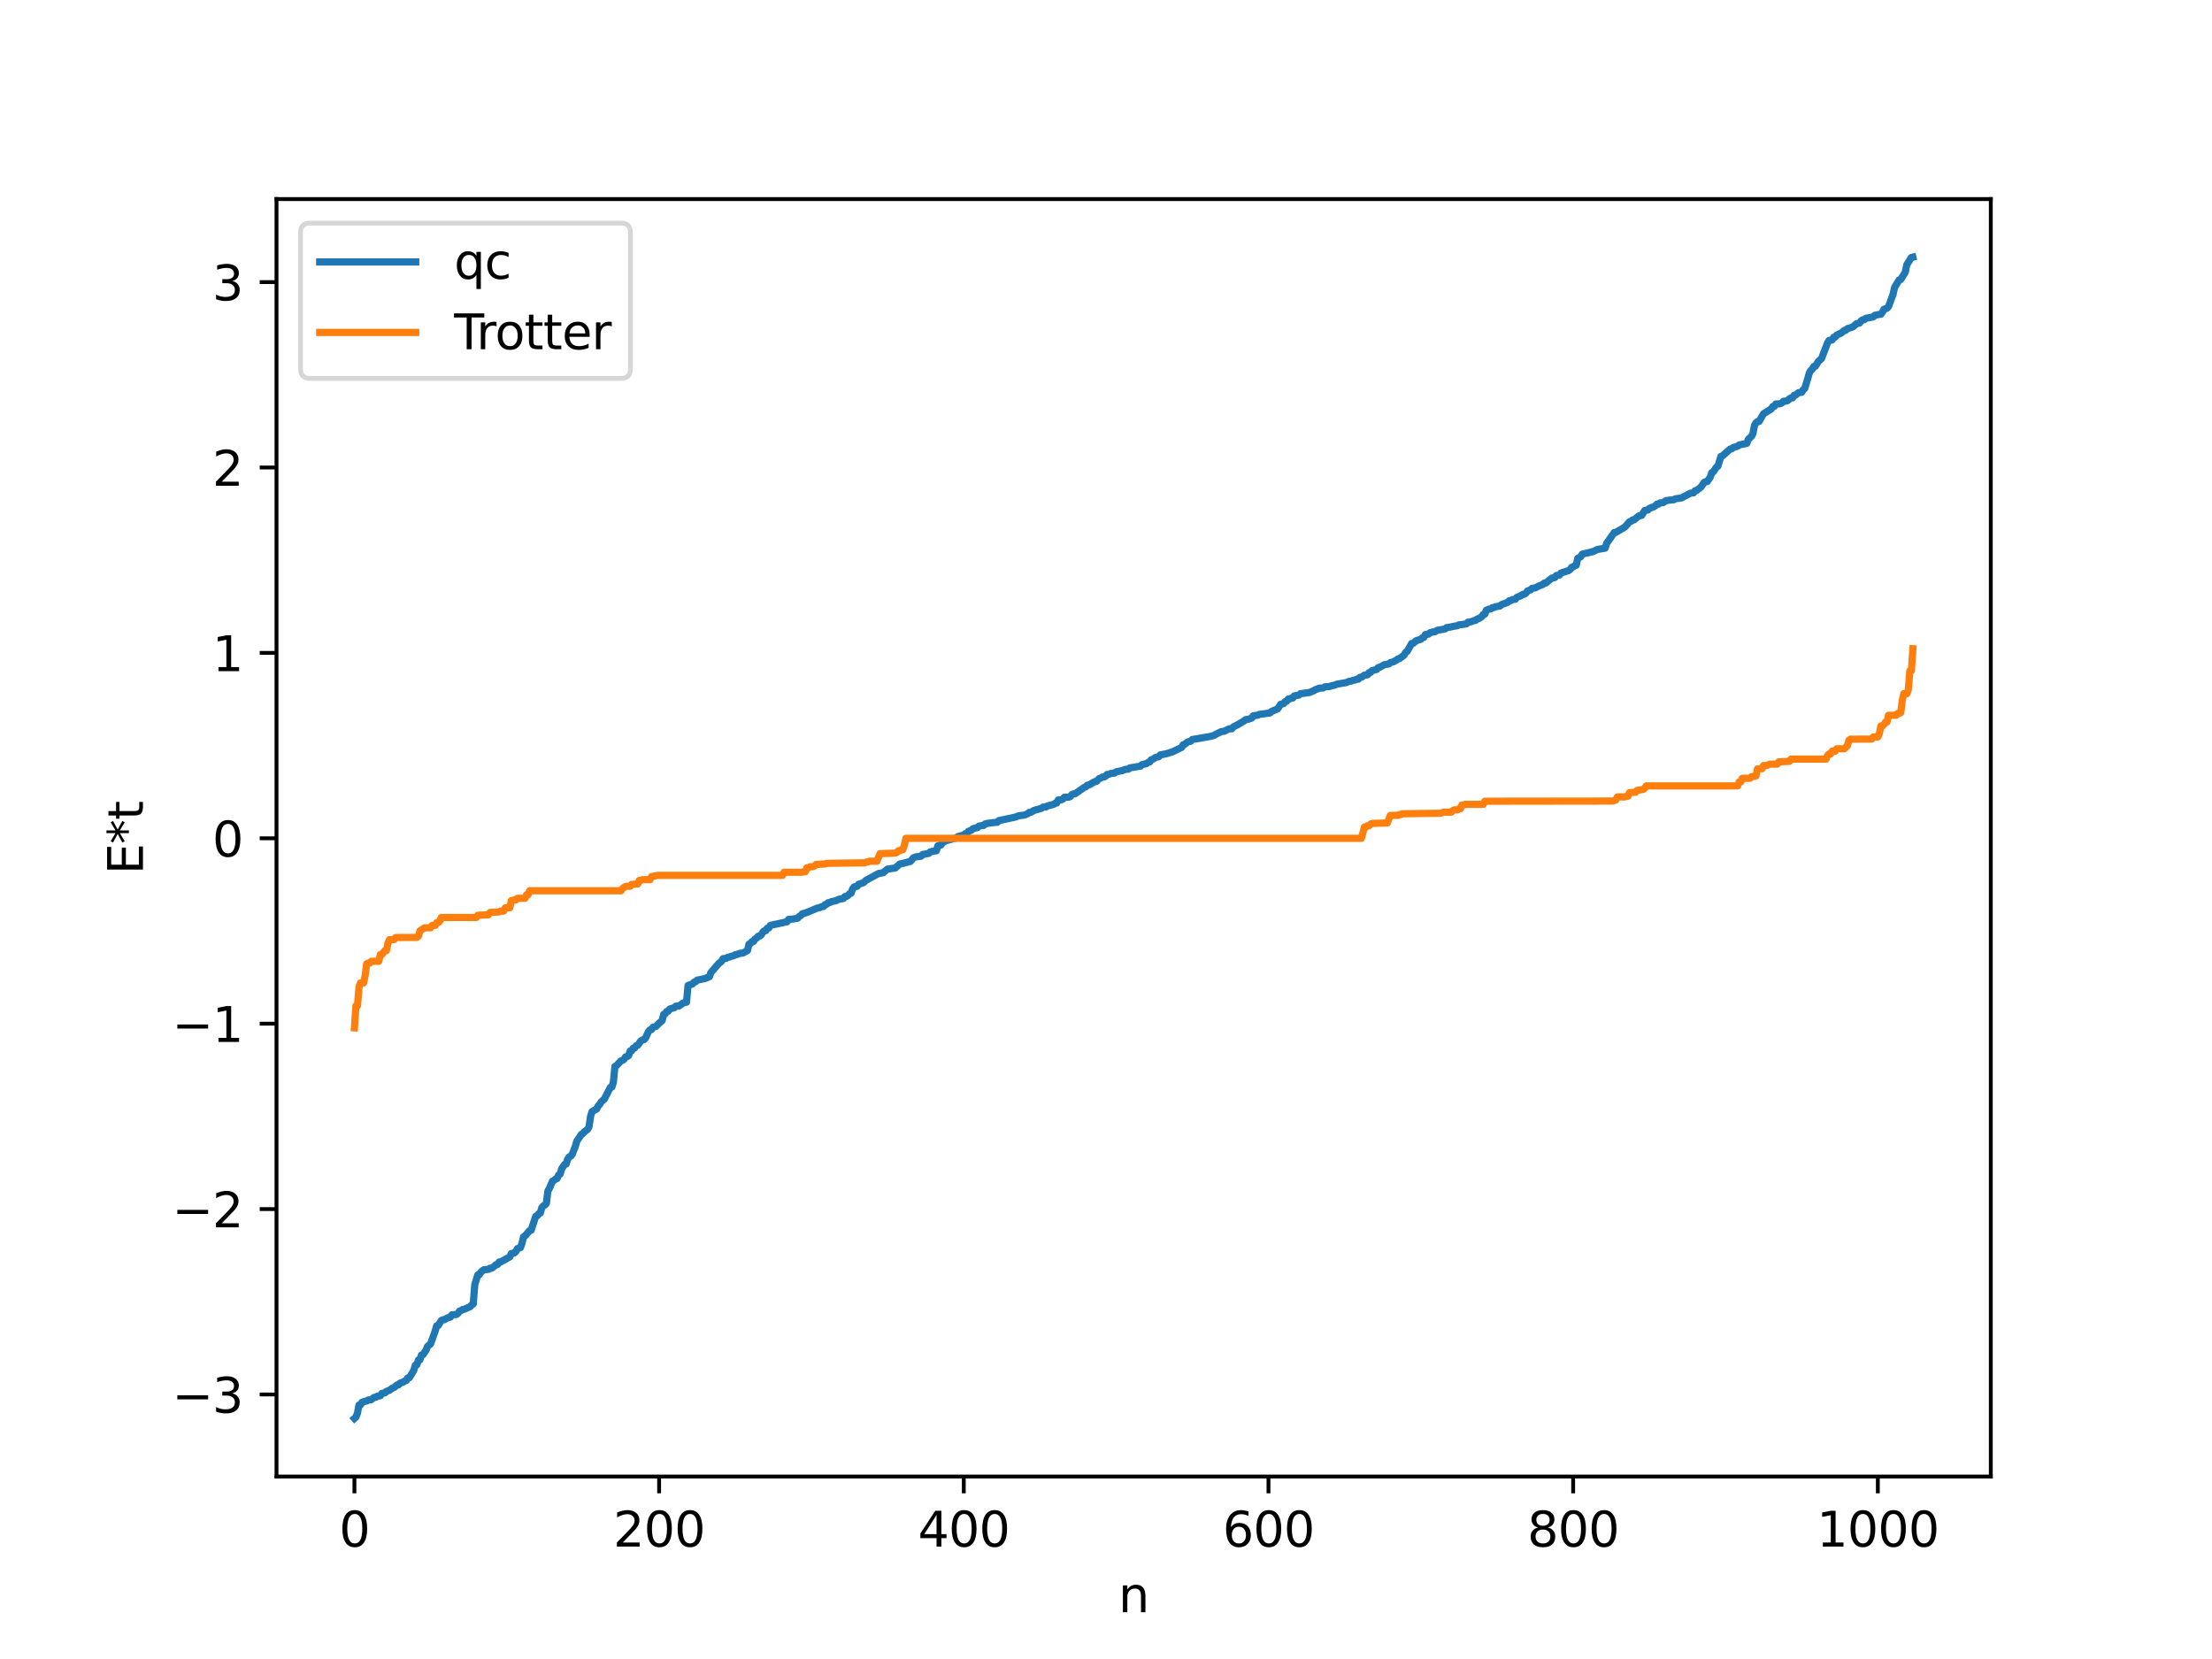 <?xml version="1.0" encoding="utf-8" standalone="no"?>
<!DOCTYPE svg PUBLIC "-//W3C//DTD SVG 1.1//EN"
  "http://www.w3.org/Graphics/SVG/1.1/DTD/svg11.dtd">
<svg xmlns:xlink="http://www.w3.org/1999/xlink" width="460.8pt" height="345.6pt" viewBox="0 0 460.8 345.6" xmlns="http://www.w3.org/2000/svg" version="1.1">
 <defs>
  <style type="text/css">*{stroke-linejoin: round; stroke-linecap: butt}</style>
 </defs>
 <g id="figure_1">
  <g id="patch_1">
   <path d="M 0 345.6 
L 460.8 345.6 
L 460.8 0 
L 0 0 
z
" style="fill: #ffffff"/>
  </g>
  <g id="axes_1">
   <g id="patch_2">
    <path d="M 57.6 307.584 
L 414.72 307.584 
L 414.72 41.472 
L 57.6 41.472 
z
" style="fill: #ffffff"/>
   </g>
   <g id="matplotlib.axis_1">
    <g id="xtick_1">
     <g id="line2d_1">
      <defs>
       <path id="mb52217c8a8" d="M 0 0 
L 0 3.5 
" style="stroke: #000000; stroke-width: 0.8"/>
      </defs>
      <g>
       <use xlink:href="#mb52217c8a8" x="73.833" y="307.584" style="stroke: #000000; stroke-width: 0.8"/>
      </g>
     </g>
     <g id="text_1">
      <!-- 0 -->
      <g transform="translate(70.651 322.182) scale(0.1 -0.1)">
       <defs>
        <path id="DejaVuSans-30" d="M 2034 4250 
Q 1547 4250 1301 3770 
Q 1056 3291 1056 2328 
Q 1056 1369 1301 889 
Q 1547 409 2034 409 
Q 2525 409 2770 889 
Q 3016 1369 3016 2328 
Q 3016 3291 2770 3770 
Q 2525 4250 2034 4250 
z
M 2034 4750 
Q 2819 4750 3233 4129 
Q 3647 3509 3647 2328 
Q 3647 1150 3233 529 
Q 2819 -91 2034 -91 
Q 1250 -91 836 529 
Q 422 1150 422 2328 
Q 422 3509 836 4129 
Q 1250 4750 2034 4750 
z
" transform="scale(0.016)"/>
       </defs>
       <use xlink:href="#DejaVuSans-30"/>
      </g>
     </g>
    </g>
    <g id="xtick_2">
     <g id="line2d_2">
      <g>
       <use xlink:href="#mb52217c8a8" x="137.304" y="307.584" style="stroke: #000000; stroke-width: 0.8"/>
      </g>
     </g>
     <g id="text_2">
      <!-- 200 -->
      <g transform="translate(127.76 322.182) scale(0.1 -0.1)">
       <defs>
        <path id="DejaVuSans-32" d="M 1228 531 
L 3431 531 
L 3431 0 
L 469 0 
L 469 531 
Q 828 903 1448 1529 
Q 2069 2156 2228 2338 
Q 2531 2678 2651 2914 
Q 2772 3150 2772 3378 
Q 2772 3750 2511 3984 
Q 2250 4219 1831 4219 
Q 1534 4219 1204 4116 
Q 875 4013 500 3803 
L 500 4441 
Q 881 4594 1212 4672 
Q 1544 4750 1819 4750 
Q 2544 4750 2975 4387 
Q 3406 4025 3406 3419 
Q 3406 3131 3298 2873 
Q 3191 2616 2906 2266 
Q 2828 2175 2409 1742 
Q 1991 1309 1228 531 
z
" transform="scale(0.016)"/>
       </defs>
       <use xlink:href="#DejaVuSans-32"/>
       <use xlink:href="#DejaVuSans-30" x="63.623"/>
       <use xlink:href="#DejaVuSans-30" x="127.246"/>
      </g>
     </g>
    </g>
    <g id="xtick_3">
     <g id="line2d_3">
      <g>
       <use xlink:href="#mb52217c8a8" x="200.775" y="307.584" style="stroke: #000000; stroke-width: 0.8"/>
      </g>
     </g>
     <g id="text_3">
      <!-- 400 -->
      <g transform="translate(191.231 322.182) scale(0.1 -0.1)">
       <defs>
        <path id="DejaVuSans-34" d="M 2419 4116 
L 825 1625 
L 2419 1625 
L 2419 4116 
z
M 2253 4666 
L 3047 4666 
L 3047 1625 
L 3713 1625 
L 3713 1100 
L 3047 1100 
L 3047 0 
L 2419 0 
L 2419 1100 
L 313 1100 
L 313 1709 
L 2253 4666 
z
" transform="scale(0.016)"/>
       </defs>
       <use xlink:href="#DejaVuSans-34"/>
       <use xlink:href="#DejaVuSans-30" x="63.623"/>
       <use xlink:href="#DejaVuSans-30" x="127.246"/>
      </g>
     </g>
    </g>
    <g id="xtick_4">
     <g id="line2d_4">
      <g>
       <use xlink:href="#mb52217c8a8" x="264.246" y="307.584" style="stroke: #000000; stroke-width: 0.8"/>
      </g>
     </g>
     <g id="text_4">
      <!-- 600 -->
      <g transform="translate(254.702 322.182) scale(0.1 -0.1)">
       <defs>
        <path id="DejaVuSans-36" d="M 2113 2584 
Q 1688 2584 1439 2293 
Q 1191 2003 1191 1497 
Q 1191 994 1439 701 
Q 1688 409 2113 409 
Q 2538 409 2786 701 
Q 3034 994 3034 1497 
Q 3034 2003 2786 2293 
Q 2538 2584 2113 2584 
z
M 3366 4563 
L 3366 3988 
Q 3128 4100 2886 4159 
Q 2644 4219 2406 4219 
Q 1781 4219 1451 3797 
Q 1122 3375 1075 2522 
Q 1259 2794 1537 2939 
Q 1816 3084 2150 3084 
Q 2853 3084 3261 2657 
Q 3669 2231 3669 1497 
Q 3669 778 3244 343 
Q 2819 -91 2113 -91 
Q 1303 -91 875 529 
Q 447 1150 447 2328 
Q 447 3434 972 4092 
Q 1497 4750 2381 4750 
Q 2619 4750 2861 4703 
Q 3103 4656 3366 4563 
z
" transform="scale(0.016)"/>
       </defs>
       <use xlink:href="#DejaVuSans-36"/>
       <use xlink:href="#DejaVuSans-30" x="63.623"/>
       <use xlink:href="#DejaVuSans-30" x="127.246"/>
      </g>
     </g>
    </g>
    <g id="xtick_5">
     <g id="line2d_5">
      <g>
       <use xlink:href="#mb52217c8a8" x="327.717" y="307.584" style="stroke: #000000; stroke-width: 0.8"/>
      </g>
     </g>
     <g id="text_5">
      <!-- 800 -->
      <g transform="translate(318.173 322.182) scale(0.1 -0.1)">
       <defs>
        <path id="DejaVuSans-38" d="M 2034 2216 
Q 1584 2216 1326 1975 
Q 1069 1734 1069 1313 
Q 1069 891 1326 650 
Q 1584 409 2034 409 
Q 2484 409 2743 651 
Q 3003 894 3003 1313 
Q 3003 1734 2745 1975 
Q 2488 2216 2034 2216 
z
M 1403 2484 
Q 997 2584 770 2862 
Q 544 3141 544 3541 
Q 544 4100 942 4425 
Q 1341 4750 2034 4750 
Q 2731 4750 3128 4425 
Q 3525 4100 3525 3541 
Q 3525 3141 3298 2862 
Q 3072 2584 2669 2484 
Q 3125 2378 3379 2068 
Q 3634 1759 3634 1313 
Q 3634 634 3220 271 
Q 2806 -91 2034 -91 
Q 1263 -91 848 271 
Q 434 634 434 1313 
Q 434 1759 690 2068 
Q 947 2378 1403 2484 
z
M 1172 3481 
Q 1172 3119 1398 2916 
Q 1625 2713 2034 2713 
Q 2441 2713 2670 2916 
Q 2900 3119 2900 3481 
Q 2900 3844 2670 4047 
Q 2441 4250 2034 4250 
Q 1625 4250 1398 4047 
Q 1172 3844 1172 3481 
z
" transform="scale(0.016)"/>
       </defs>
       <use xlink:href="#DejaVuSans-38"/>
       <use xlink:href="#DejaVuSans-30" x="63.623"/>
       <use xlink:href="#DejaVuSans-30" x="127.246"/>
      </g>
     </g>
    </g>
    <g id="xtick_6">
     <g id="line2d_6">
      <g>
       <use xlink:href="#mb52217c8a8" x="391.188" y="307.584" style="stroke: #000000; stroke-width: 0.8"/>
      </g>
     </g>
     <g id="text_6">
      <!-- 1000 -->
      <g transform="translate(378.463 322.182) scale(0.1 -0.1)">
       <defs>
        <path id="DejaVuSans-31" d="M 794 531 
L 1825 531 
L 1825 4091 
L 703 3866 
L 703 4441 
L 1819 4666 
L 2450 4666 
L 2450 531 
L 3481 531 
L 3481 0 
L 794 0 
L 794 531 
z
" transform="scale(0.016)"/>
       </defs>
       <use xlink:href="#DejaVuSans-31"/>
       <use xlink:href="#DejaVuSans-30" x="63.623"/>
       <use xlink:href="#DejaVuSans-30" x="127.246"/>
       <use xlink:href="#DejaVuSans-30" x="190.869"/>
      </g>
     </g>
    </g>
    <g id="text_7">
     <!-- n -->
     <g transform="translate(232.991 335.861) scale(0.1 -0.1)">
      <defs>
       <path id="DejaVuSans-6e" d="M 3513 2113 
L 3513 0 
L 2938 0 
L 2938 2094 
Q 2938 2591 2744 2837 
Q 2550 3084 2163 3084 
Q 1697 3084 1428 2787 
Q 1159 2491 1159 1978 
L 1159 0 
L 581 0 
L 581 3500 
L 1159 3500 
L 1159 2956 
Q 1366 3272 1645 3428 
Q 1925 3584 2291 3584 
Q 2894 3584 3203 3211 
Q 3513 2838 3513 2113 
z
" transform="scale(0.016)"/>
      </defs>
      <use xlink:href="#DejaVuSans-6e"/>
     </g>
    </g>
   </g>
   <g id="matplotlib.axis_2">
    <g id="ytick_1">
     <g id="line2d_7">
      <defs>
       <path id="ma9401b0753" d="M 0 0 
L -3.5 0 
" style="stroke: #000000; stroke-width: 0.8"/>
      </defs>
      <g>
       <use xlink:href="#ma9401b0753" x="57.6" y="290.497" style="stroke: #000000; stroke-width: 0.8"/>
      </g>
     </g>
     <g id="text_8">
      <!-- −3 -->
      <g transform="translate(35.858 294.297) scale(0.1 -0.1)">
       <defs>
        <path id="DejaVuSans-2212" d="M 678 2272 
L 4684 2272 
L 4684 1741 
L 678 1741 
L 678 2272 
z
" transform="scale(0.016)"/>
        <path id="DejaVuSans-33" d="M 2597 2516 
Q 3050 2419 3304 2112 
Q 3559 1806 3559 1356 
Q 3559 666 3084 287 
Q 2609 -91 1734 -91 
Q 1441 -91 1130 -33 
Q 819 25 488 141 
L 488 750 
Q 750 597 1062 519 
Q 1375 441 1716 441 
Q 2309 441 2620 675 
Q 2931 909 2931 1356 
Q 2931 1769 2642 2001 
Q 2353 2234 1838 2234 
L 1294 2234 
L 1294 2753 
L 1863 2753 
Q 2328 2753 2575 2939 
Q 2822 3125 2822 3475 
Q 2822 3834 2567 4026 
Q 2313 4219 1838 4219 
Q 1578 4219 1281 4162 
Q 984 4106 628 3988 
L 628 4550 
Q 988 4650 1302 4700 
Q 1616 4750 1894 4750 
Q 2613 4750 3031 4423 
Q 3450 4097 3450 3541 
Q 3450 3153 3228 2886 
Q 3006 2619 2597 2516 
z
" transform="scale(0.016)"/>
       </defs>
       <use xlink:href="#DejaVuSans-2212"/>
       <use xlink:href="#DejaVuSans-33" x="83.789"/>
      </g>
     </g>
    </g>
    <g id="ytick_2">
     <g id="line2d_8">
      <g>
       <use xlink:href="#ma9401b0753" x="57.6" y="251.876" style="stroke: #000000; stroke-width: 0.8"/>
      </g>
     </g>
     <g id="text_9">
      <!-- −2 -->
      <g transform="translate(35.858 255.675) scale(0.1 -0.1)">
       <use xlink:href="#DejaVuSans-2212"/>
       <use xlink:href="#DejaVuSans-32" x="83.789"/>
      </g>
     </g>
    </g>
    <g id="ytick_3">
     <g id="line2d_9">
      <g>
       <use xlink:href="#ma9401b0753" x="57.6" y="213.254" style="stroke: #000000; stroke-width: 0.8"/>
      </g>
     </g>
     <g id="text_10">
      <!-- −1 -->
      <g transform="translate(35.858 217.053) scale(0.1 -0.1)">
       <use xlink:href="#DejaVuSans-2212"/>
       <use xlink:href="#DejaVuSans-31" x="83.789"/>
      </g>
     </g>
    </g>
    <g id="ytick_4">
     <g id="line2d_10">
      <g>
       <use xlink:href="#ma9401b0753" x="57.6" y="174.632" style="stroke: #000000; stroke-width: 0.8"/>
      </g>
     </g>
     <g id="text_11">
      <!-- 0 -->
      <g transform="translate(44.237 178.431) scale(0.1 -0.1)">
       <use xlink:href="#DejaVuSans-30"/>
      </g>
     </g>
    </g>
    <g id="ytick_5">
     <g id="line2d_11">
      <g>
       <use xlink:href="#ma9401b0753" x="57.6" y="136.01" style="stroke: #000000; stroke-width: 0.8"/>
      </g>
     </g>
     <g id="text_12">
      <!-- 1 -->
      <g transform="translate(44.237 139.809) scale(0.1 -0.1)">
       <use xlink:href="#DejaVuSans-31"/>
      </g>
     </g>
    </g>
    <g id="ytick_6">
     <g id="line2d_12">
      <g>
       <use xlink:href="#ma9401b0753" x="57.6" y="97.388" style="stroke: #000000; stroke-width: 0.8"/>
      </g>
     </g>
     <g id="text_13">
      <!-- 2 -->
      <g transform="translate(44.237 101.188) scale(0.1 -0.1)">
       <use xlink:href="#DejaVuSans-32"/>
      </g>
     </g>
    </g>
    <g id="ytick_7">
     <g id="line2d_13">
      <g>
       <use xlink:href="#ma9401b0753" x="57.6" y="58.767" style="stroke: #000000; stroke-width: 0.8"/>
      </g>
     </g>
     <g id="text_14">
      <!-- 3 -->
      <g transform="translate(44.237 62.566) scale(0.1 -0.1)">
       <use xlink:href="#DejaVuSans-33"/>
      </g>
     </g>
    </g>
    <g id="text_15">
     <!-- E*t -->
     <g transform="translate(29.778 182.148) rotate(-90) scale(0.1 -0.1)">
      <defs>
       <path id="DejaVuSans-45" d="M 628 4666 
L 3578 4666 
L 3578 4134 
L 1259 4134 
L 1259 2753 
L 3481 2753 
L 3481 2222 
L 1259 2222 
L 1259 531 
L 3634 531 
L 3634 0 
L 628 0 
L 628 4666 
z
" transform="scale(0.016)"/>
       <path id="DejaVuSans-2a" d="M 3009 3897 
L 1888 3291 
L 3009 2681 
L 2828 2375 
L 1778 3009 
L 1778 1831 
L 1422 1831 
L 1422 3009 
L 372 2375 
L 191 2681 
L 1313 3291 
L 191 3897 
L 372 4206 
L 1422 3572 
L 1422 4750 
L 1778 4750 
L 1778 3572 
L 2828 4206 
L 3009 3897 
z
" transform="scale(0.016)"/>
       <path id="DejaVuSans-74" d="M 1172 4494 
L 1172 3500 
L 2356 3500 
L 2356 3053 
L 1172 3053 
L 1172 1153 
Q 1172 725 1289 603 
Q 1406 481 1766 481 
L 2356 481 
L 2356 0 
L 1766 0 
Q 1100 0 847 248 
Q 594 497 594 1153 
L 594 3053 
L 172 3053 
L 172 3500 
L 594 3500 
L 594 4494 
L 1172 4494 
z
" transform="scale(0.016)"/>
      </defs>
      <use xlink:href="#DejaVuSans-45"/>
      <use xlink:href="#DejaVuSans-2a" x="63.184"/>
      <use xlink:href="#DejaVuSans-74" x="113.184"/>
     </g>
    </g>
   </g>
   <g id="line2d_14">
    <path d="M 73.833 295.488 
L 74.15 295.206 
L 74.467 294.382 
L 74.785 292.696 
L 75.102 292.661 
L 75.42 292.112 
L 76.054 291.904 
L 76.372 291.872 
L 76.689 291.645 
L 77.324 291.586 
L 77.958 291.089 
L 78.276 291.074 
L 78.593 290.856 
L 79.228 290.762 
L 79.545 290.282 
L 80.18 290.157 
L 80.497 289.861 
L 81.132 289.611 
L 81.767 289.161 
L 82.084 289.052 
L 82.719 288.507 
L 83.036 288.478 
L 83.353 288.123 
L 83.988 287.932 
L 84.305 287.683 
L 84.623 287.601 
L 84.94 287.051 
L 85.258 287.018 
L 85.892 286.013 
L 86.21 285.42 
L 86.527 284.382 
L 86.844 284.315 
L 87.162 283.313 
L 87.479 283.277 
L 87.796 282.281 
L 88.114 282.207 
L 88.748 281.266 
L 89.066 280.477 
L 89.7 279.934 
L 90.653 277.285 
L 90.97 276.181 
L 91.287 276.132 
L 91.922 275.095 
L 92.239 274.933 
L 92.557 274.923 
L 93.191 274.544 
L 93.826 274.373 
L 94.143 273.896 
L 95.096 273.829 
L 95.413 273.591 
L 95.73 273.119 
L 96.048 273.016 
L 96.365 272.791 
L 96.682 272.767 
L 97.317 272.47 
L 97.952 272.193 
L 98.269 271.814 
L 98.586 271.647 
L 98.904 267.613 
L 99.539 265.566 
L 99.856 265.541 
L 100.173 265.016 
L 100.808 264.503 
L 101.76 264.435 
L 102.077 264.192 
L 102.395 264.192 
L 102.712 263.991 
L 103.347 263.44 
L 103.664 263.397 
L 103.981 262.896 
L 104.299 262.886 
L 106.203 261.824 
L 106.52 261.146 
L 107.155 261 
L 107.472 260.719 
L 107.79 260.108 
L 108.424 259.896 
L 108.742 259.003 
L 109.059 257.657 
L 109.377 257.462 
L 110.329 256.357 
L 110.646 256.283 
L 111.598 253.382 
L 111.915 253.265 
L 112.233 252.839 
L 112.55 252.716 
L 112.867 251.577 
L 113.185 251.219 
L 113.502 251.034 
L 113.82 250.67 
L 114.137 248.103 
L 114.454 247.555 
L 115.089 246.057 
L 115.406 245.902 
L 115.724 245.62 
L 116.041 245.508 
L 116.358 244.797 
L 116.676 244.603 
L 116.993 243.499 
L 117.628 242.557 
L 117.945 242.493 
L 118.262 241.452 
L 118.58 240.997 
L 118.897 240.862 
L 119.215 240.447 
L 119.849 238.816 
L 120.167 237.711 
L 120.801 236.793 
L 121.119 236.298 
L 121.436 236.116 
L 121.753 235.755 
L 122.388 235.292 
L 122.705 234.749 
L 123.023 232.545 
L 123.34 231.575 
L 123.975 231.187 
L 124.292 231.024 
L 124.61 230.376 
L 124.927 230.081 
L 125.244 229.528 
L 125.879 228.977 
L 127.148 226.527 
L 127.466 226.457 
L 127.783 225.421 
L 128.1 222.154 
L 128.418 221.995 
L 129.37 220.983 
L 129.687 220.889 
L 130.005 220.672 
L 130.322 220.16 
L 130.639 220.12 
L 130.957 219.877 
L 131.274 218.937 
L 131.591 218.882 
L 131.909 218.339 
L 132.226 218.3 
L 132.543 217.831 
L 132.861 217.744 
L 133.496 216.836 
L 133.813 216.638 
L 134.13 216.588 
L 134.448 216.293 
L 135.082 214.919 
L 135.4 214.542 
L 135.717 214.469 
L 136.034 213.989 
L 136.669 213.813 
L 137.304 213.155 
L 137.939 212.607 
L 138.256 211.306 
L 138.573 211.188 
L 138.891 210.705 
L 139.208 210.639 
L 139.525 210.2 
L 140.16 210.005 
L 140.477 209.924 
L 140.795 209.604 
L 141.429 209.581 
L 142.381 208.899 
L 143.016 208.776 
L 143.334 205.289 
L 144.286 204.964 
L 144.603 204.59 
L 144.92 204.491 
L 145.238 204.183 
L 146.824 203.858 
L 147.777 203.473 
L 148.094 202.616 
L 149.681 200.754 
L 150.315 200.255 
L 150.633 199.706 
L 151.267 199.648 
L 151.585 199.442 
L 151.902 199.404 
L 152.22 199.241 
L 152.854 199.093 
L 153.172 198.877 
L 153.489 198.856 
L 154.124 198.592 
L 154.758 198.541 
L 155.71 198.013 
L 156.028 196.686 
L 156.345 196.535 
L 156.662 196.138 
L 156.98 196.113 
L 157.297 195.596 
L 157.615 195.428 
L 157.932 195.049 
L 158.249 195.007 
L 158.567 194.768 
L 158.884 194.22 
L 159.201 193.915 
L 159.519 193.877 
L 159.836 193.367 
L 160.153 193.327 
L 160.471 192.778 
L 161.105 192.633 
L 163.01 192.235 
L 163.644 192.073 
L 163.962 192.028 
L 164.279 191.528 
L 165.231 191.445 
L 166.183 191.268 
L 166.5 190.905 
L 166.818 190.732 
L 167.135 190.365 
L 167.77 190.188 
L 168.405 189.954 
L 170.309 189.15 
L 170.626 189.127 
L 171.261 188.848 
L 171.578 188.827 
L 171.896 188.431 
L 172.213 188.355 
L 172.53 188.047 
L 172.848 188.029 
L 173.165 187.832 
L 174.117 187.641 
L 174.752 187.325 
L 175.069 187.309 
L 175.704 187.165 
L 176.021 186.76 
L 176.339 186.731 
L 176.656 186.535 
L 176.973 186.179 
L 177.291 186.076 
L 177.608 185.186 
L 177.925 184.753 
L 178.56 184.634 
L 178.877 184.204 
L 179.829 183.903 
L 180.464 183.353 
L 183.003 181.974 
L 183.955 181.811 
L 184.907 181.038 
L 186.494 180.823 
L 187.129 180.262 
L 187.446 179.987 
L 188.398 179.785 
L 189.667 179.439 
L 190.302 178.681 
L 190.937 178.474 
L 191.889 178.362 
L 192.206 178.007 
L 193.476 177.783 
L 193.793 177.458 
L 194.428 177.32 
L 195.062 177.234 
L 195.38 176.191 
L 196.015 176.036 
L 196.332 175.531 
L 196.649 175.403 
L 196.967 175.153 
L 199.188 174.57 
L 199.505 174.297 
L 200.458 174.022 
L 200.775 173.977 
L 201.092 173.657 
L 201.41 173.633 
L 201.727 173.193 
L 202.362 172.941 
L 202.679 172.631 
L 203.631 172.391 
L 203.948 172.081 
L 204.583 171.983 
L 204.9 171.951 
L 205.218 171.64 
L 205.853 171.505 
L 207.439 171.308 
L 207.757 171.302 
L 208.074 170.949 
L 211.565 170.203 
L 212.2 169.941 
L 213.469 169.782 
L 214.104 169.495 
L 214.421 169.246 
L 214.739 169.223 
L 215.373 168.835 
L 216.96 168.391 
L 217.277 168.142 
L 217.912 168.095 
L 218.229 167.888 
L 219.181 167.64 
L 219.499 167.548 
L 219.816 167.326 
L 220.134 167.289 
L 220.451 166.629 
L 221.086 166.623 
L 221.403 166.476 
L 221.72 166.086 
L 222.672 166.056 
L 222.99 165.923 
L 223.307 165.509 
L 223.624 165.375 
L 223.942 165.369 
L 225.846 164.035 
L 226.163 163.925 
L 226.481 163.58 
L 226.798 163.55 
L 228.067 162.82 
L 228.385 162.797 
L 229.02 162.161 
L 229.337 162.075 
L 229.654 161.866 
L 229.972 161.862 
L 230.289 161.718 
L 230.606 161.345 
L 230.924 161.315 
L 231.558 161.092 
L 232.193 161.049 
L 232.51 160.785 
L 233.78 160.534 
L 234.415 160.27 
L 235.049 160.232 
L 235.367 159.964 
L 237.588 159.603 
L 237.905 159.281 
L 238.54 159.142 
L 238.858 159.069 
L 239.175 158.818 
L 239.492 158.742 
L 239.81 158.278 
L 240.127 158.176 
L 240.762 157.771 
L 241.396 157.635 
L 241.714 157.259 
L 242.983 157.017 
L 243.618 156.814 
L 244.253 156.624 
L 246.157 155.695 
L 246.474 155.146 
L 246.791 155.057 
L 247.426 154.555 
L 248.061 154.402 
L 248.378 154.051 
L 249.33 153.9 
L 252.186 153.399 
L 252.821 153.23 
L 253.456 152.874 
L 254.408 152.413 
L 255.043 152.328 
L 255.995 151.838 
L 256.629 151.812 
L 256.947 151.416 
L 257.899 150.934 
L 259.168 150.173 
L 259.486 149.915 
L 260.12 149.814 
L 260.755 149.592 
L 261.072 149.107 
L 262.024 148.987 
L 262.342 148.809 
L 263.294 148.705 
L 263.929 148.602 
L 264.563 148.517 
L 264.881 148.209 
L 266.15 147.672 
L 266.785 146.718 
L 267.42 146.566 
L 267.737 146.142 
L 268.054 146.068 
L 268.372 145.613 
L 268.689 145.582 
L 269.006 145.428 
L 269.324 145.399 
L 269.641 144.963 
L 270.593 144.798 
L 270.91 144.508 
L 272.815 144.255 
L 273.767 143.85 
L 274.084 143.619 
L 274.401 143.559 
L 274.719 143.374 
L 275.671 143.307 
L 275.988 143.076 
L 276.94 143.016 
L 277.575 142.804 
L 277.892 142.779 
L 278.527 142.52 
L 280.431 142.199 
L 281.066 141.926 
L 281.383 141.917 
L 282.018 141.684 
L 282.335 141.651 
L 282.653 141.478 
L 282.97 141.477 
L 283.287 141.105 
L 283.605 141.091 
L 284.239 140.647 
L 284.874 140.579 
L 285.191 140.125 
L 285.509 140.078 
L 285.826 139.713 
L 286.461 139.542 
L 286.778 139.467 
L 287.096 139.074 
L 287.413 139.02 
L 288.365 138.47 
L 289.317 138.312 
L 289.634 138.035 
L 290.269 137.863 
L 290.904 137.514 
L 291.221 137.26 
L 291.539 137.201 
L 292.491 136.477 
L 292.808 135.927 
L 293.125 135.707 
L 294.077 134.046 
L 294.395 134.01 
L 295.029 133.467 
L 295.981 133.183 
L 296.299 132.856 
L 296.616 132.777 
L 296.934 132.185 
L 297.568 132.105 
L 297.886 131.816 
L 298.52 131.641 
L 298.838 131.63 
L 299.472 131.283 
L 300.424 131.14 
L 301.059 131 
L 301.377 130.734 
L 302.011 130.658 
L 302.646 130.498 
L 303.598 130.349 
L 303.915 130.164 
L 304.867 130.062 
L 305.502 129.952 
L 305.82 129.606 
L 306.454 129.518 
L 307.089 129.286 
L 307.406 129.217 
L 307.724 128.957 
L 308.041 128.876 
L 308.676 128.477 
L 308.993 127.993 
L 309.31 127.938 
L 309.628 127.117 
L 310.262 126.883 
L 310.58 126.833 
L 310.897 126.588 
L 311.215 126.567 
L 311.532 126.389 
L 312.167 126.296 
L 312.484 126.231 
L 312.801 125.947 
L 314.071 125.483 
L 314.388 125.153 
L 314.705 125.126 
L 315.023 124.922 
L 315.658 124.837 
L 315.975 124.446 
L 316.927 124.049 
L 317.244 123.817 
L 317.562 123.783 
L 317.879 123.568 
L 318.196 123.112 
L 318.831 122.882 
L 319.148 122.569 
L 319.783 122.474 
L 320.735 122.002 
L 321.37 121.778 
L 321.687 121.469 
L 322.005 121.459 
L 323.274 120.431 
L 323.909 120.31 
L 324.226 119.881 
L 324.861 119.8 
L 325.178 119.371 
L 326.765 118.862 
L 327.082 118.643 
L 327.4 118.18 
L 327.717 118.097 
L 328.034 117.839 
L 328.352 117.757 
L 328.669 116.317 
L 329.304 115.976 
L 329.621 115.433 
L 331.843 114.911 
L 332.795 114.457 
L 334.381 114.195 
L 334.699 113.169 
L 336.286 110.93 
L 336.603 110.907 
L 338.507 109.785 
L 339.459 108.681 
L 339.777 108.598 
L 340.094 108.314 
L 340.411 108.292 
L 341.046 107.768 
L 341.363 107.493 
L 341.998 107.354 
L 342.633 106.334 
L 343.267 106.249 
L 343.585 105.908 
L 344.537 105.561 
L 344.854 105.36 
L 345.172 105.018 
L 345.489 105.016 
L 345.806 104.766 
L 346.441 104.713 
L 347.076 104.282 
L 347.71 104.199 
L 348.662 104.104 
L 348.98 103.91 
L 349.932 103.781 
L 350.249 103.739 
L 352.153 102.74 
L 352.788 102.67 
L 353.105 102.239 
L 353.423 102.166 
L 354.058 101.696 
L 354.375 101.429 
L 355.01 100.486 
L 355.327 100.341 
L 355.644 100.33 
L 356.279 99.38 
L 356.596 98.443 
L 356.914 98.286 
L 357.548 97.337 
L 357.866 97.123 
L 358.5 95.077 
L 358.818 94.974 
L 360.405 93.559 
L 360.722 93.512 
L 361.039 93.236 
L 361.991 92.955 
L 362.309 92.693 
L 363.896 92.353 
L 364.213 91.516 
L 364.848 90.908 
L 365.165 90.358 
L 365.482 88.643 
L 365.8 88.094 
L 366.117 87.819 
L 366.434 87.816 
L 367.386 86.185 
L 368.973 85.202 
L 369.291 84.699 
L 369.608 84.668 
L 369.925 84.165 
L 370.877 84.096 
L 371.195 83.947 
L 371.512 83.597 
L 372.147 83.55 
L 372.464 83.403 
L 372.781 83.058 
L 373.099 82.895 
L 373.416 82.89 
L 373.734 82.347 
L 374.051 82.303 
L 374.686 81.785 
L 375.32 81.73 
L 375.638 81.187 
L 375.955 80.918 
L 376.59 78.871 
L 376.907 77.709 
L 377.224 77.16 
L 377.542 76.885 
L 377.859 76.336 
L 378.177 76.301 
L 378.811 75.264 
L 379.446 74.712 
L 380.715 71.416 
L 381.033 70.909 
L 381.667 70.817 
L 381.985 70.267 
L 382.302 70.226 
L 382.62 69.803 
L 383.572 69.37 
L 384.206 68.827 
L 384.524 68.774 
L 384.841 68.465 
L 385.793 68.183 
L 386.11 67.999 
L 386.745 67.433 
L 387.38 67.293 
L 387.697 66.841 
L 388.015 66.629 
L 388.332 66.609 
L 388.649 66.324 
L 390.236 66.017 
L 390.553 65.687 
L 391.505 65.489 
L 391.823 65.461 
L 392.14 65.044 
L 392.458 64.439 
L 393.092 64.209 
L 393.41 63.883 
L 394.362 61.3 
L 394.679 59.859 
L 395.631 58.314 
L 395.948 58.247 
L 396.583 57.209 
L 396.9 56.71 
L 397.218 55.155 
L 398.17 53.644 
L 398.487 53.568 
L 398.487 53.568 
" clip-path="url(#p43e777e50a)" style="fill: none; stroke: #1f77b4; stroke-width: 1.5; stroke-linecap: square"/>
   </g>
   <g id="line2d_15">
    <path d="M 73.833 214.122 
L 74.15 209.514 
L 74.467 209.514 
L 74.785 205.575 
L 75.102 204.757 
L 75.737 204.757 
L 76.054 203.283 
L 76.372 200.795 
L 76.689 200.642 
L 77.006 200.642 
L 77.324 200.257 
L 78.91 200.257 
L 79.228 198.854 
L 79.545 198.854 
L 80.18 198.032 
L 80.497 198.032 
L 80.815 196.48 
L 81.132 195.749 
L 82.084 195.737 
L 82.401 195.304 
L 86.844 195.28 
L 87.162 195.043 
L 87.479 193.918 
L 88.431 193.28 
L 89.7 193.28 
L 90.018 192.783 
L 90.653 192.783 
L 90.97 192.205 
L 91.287 192.205 
L 91.605 191.904 
L 91.922 191.13 
L 99.221 191.13 
L 99.539 190.668 
L 101.76 190.559 
L 102.077 190.081 
L 103.981 189.973 
L 104.299 189.786 
L 104.934 189.786 
L 105.251 189.131 
L 106.203 189.097 
L 106.52 187.617 
L 107.155 187.471 
L 107.472 187.471 
L 107.79 187.13 
L 109.377 187.13 
L 109.694 186.382 
L 110.011 186.382 
L 110.329 185.556 
L 129.37 185.556 
L 129.687 185.086 
L 130.322 184.645 
L 131.274 184.617 
L 131.591 184.232 
L 132.861 184.145 
L 133.178 183.405 
L 133.496 183.405 
L 133.813 183.25 
L 135.4 183.25 
L 135.717 182.62 
L 136.986 182.356 
L 163.01 182.356 
L 163.327 181.702 
L 167.135 181.702 
L 167.453 181.582 
L 167.77 181.582 
L 168.087 180.772 
L 168.405 180.772 
L 168.722 180.556 
L 169.357 180.556 
L 169.674 180.417 
L 169.991 180.082 
L 171.896 179.981 
L 172.213 179.847 
L 180.147 179.747 
L 180.464 179.575 
L 180.781 179.575 
L 181.099 179.406 
L 182.686 179.406 
L 183.32 177.832 
L 186.494 177.726 
L 186.811 177.588 
L 187.129 177.242 
L 187.446 177.242 
L 187.763 177.007 
L 188.081 177.007 
L 188.398 176.028 
L 188.715 174.632 
L 283.605 174.632 
L 284.239 172.257 
L 284.557 172.257 
L 284.874 172.022 
L 285.191 172.022 
L 285.509 171.676 
L 285.826 171.538 
L 289 171.433 
L 289.634 169.858 
L 291.221 169.858 
L 291.539 169.689 
L 291.856 169.689 
L 292.173 169.517 
L 300.107 169.417 
L 300.742 169.182 
L 302.329 169.182 
L 302.646 168.848 
L 302.963 168.708 
L 303.598 168.708 
L 303.915 168.492 
L 304.233 168.492 
L 304.55 167.682 
L 304.867 167.682 
L 305.185 167.562 
L 308.993 167.562 
L 309.31 166.908 
L 335.968 166.872 
L 336.603 166.644 
L 336.92 166.014 
L 338.507 166.014 
L 338.824 165.859 
L 339.142 165.859 
L 339.459 165.119 
L 340.729 165.032 
L 341.046 164.648 
L 342.315 164.448 
L 342.633 164.178 
L 342.95 163.708 
L 361.991 163.708 
L 362.309 162.882 
L 362.626 162.882 
L 362.943 162.134 
L 364.53 162.134 
L 364.848 161.793 
L 365.482 161.734 
L 365.8 161.647 
L 366.117 160.167 
L 367.069 160.134 
L 367.386 159.478 
L 368.021 159.478 
L 368.656 159.183 
L 370.243 159.183 
L 370.56 158.705 
L 372.781 158.596 
L 373.099 158.135 
L 380.398 158.135 
L 380.715 157.36 
L 381.033 157.059 
L 381.35 157.059 
L 381.667 156.481 
L 382.302 156.481 
L 382.62 155.984 
L 384.206 155.984 
L 384.841 155.346 
L 385.158 154.221 
L 385.476 153.984 
L 389.919 153.96 
L 390.236 153.527 
L 391.188 153.515 
L 391.505 152.784 
L 391.823 151.232 
L 392.14 151.232 
L 392.458 150.918 
L 392.775 150.41 
L 393.092 150.41 
L 393.41 149.007 
L 394.996 149.007 
L 395.314 148.622 
L 395.631 148.622 
L 395.948 148.469 
L 396.266 145.981 
L 396.583 144.507 
L 397.218 144.507 
L 397.535 143.689 
L 397.853 139.75 
L 398.17 139.75 
L 398.487 135.142 
L 398.487 135.142 
" clip-path="url(#p43e777e50a)" style="fill: none; stroke: #ff7f0e; stroke-width: 1.5; stroke-linecap: square"/>
   </g>
   <g id="patch_3">
    <path d="M 57.6 307.584 
L 57.6 41.472 
" style="fill: none; stroke: #000000; stroke-width: 0.8; stroke-linejoin: miter; stroke-linecap: square"/>
   </g>
   <g id="patch_4">
    <path d="M 414.72 307.584 
L 414.72 41.472 
" style="fill: none; stroke: #000000; stroke-width: 0.8; stroke-linejoin: miter; stroke-linecap: square"/>
   </g>
   <g id="patch_5">
    <path d="M 57.6 307.584 
L 414.72 307.584 
" style="fill: none; stroke: #000000; stroke-width: 0.8; stroke-linejoin: miter; stroke-linecap: square"/>
   </g>
   <g id="patch_6">
    <path d="M 57.6 41.472 
L 414.72 41.472 
" style="fill: none; stroke: #000000; stroke-width: 0.8; stroke-linejoin: miter; stroke-linecap: square"/>
   </g>
   <g id="legend_1">
    <g id="patch_7">
     <path d="M 64.6 78.828 
L 129.342 78.828 
Q 131.342 78.828 131.342 76.828 
L 131.342 48.472 
Q 131.342 46.472 129.342 46.472 
L 64.6 46.472 
Q 62.6 46.472 62.6 48.472 
L 62.6 76.828 
Q 62.6 78.828 64.6 78.828 
z
" style="fill: #ffffff; opacity: 0.8; stroke: #cccccc; stroke-linejoin: miter"/>
    </g>
    <g id="line2d_16">
     <path d="M 66.6 54.57 
L 76.6 54.57 
L 86.6 54.57 
" style="fill: none; stroke: #1f77b4; stroke-width: 1.5; stroke-linecap: square"/>
    </g>
    <g id="text_16">
     <!-- qc -->
     <g transform="translate(94.6 58.07) scale(0.1 -0.1)">
      <defs>
       <path id="DejaVuSans-71" d="M 947 1747 
Q 947 1113 1208 752 
Q 1469 391 1925 391 
Q 2381 391 2643 752 
Q 2906 1113 2906 1747 
Q 2906 2381 2643 2742 
Q 2381 3103 1925 3103 
Q 1469 3103 1208 2742 
Q 947 2381 947 1747 
z
M 2906 525 
Q 2725 213 2448 61 
Q 2172 -91 1784 -91 
Q 1150 -91 751 415 
Q 353 922 353 1747 
Q 353 2572 751 3078 
Q 1150 3584 1784 3584 
Q 2172 3584 2448 3432 
Q 2725 3281 2906 2969 
L 2906 3500 
L 3481 3500 
L 3481 -1331 
L 2906 -1331 
L 2906 525 
z
" transform="scale(0.016)"/>
       <path id="DejaVuSans-63" d="M 3122 3366 
L 3122 2828 
Q 2878 2963 2633 3030 
Q 2388 3097 2138 3097 
Q 1578 3097 1268 2742 
Q 959 2388 959 1747 
Q 959 1106 1268 751 
Q 1578 397 2138 397 
Q 2388 397 2633 464 
Q 2878 531 3122 666 
L 3122 134 
Q 2881 22 2623 -34 
Q 2366 -91 2075 -91 
Q 1284 -91 818 406 
Q 353 903 353 1747 
Q 353 2603 823 3093 
Q 1294 3584 2113 3584 
Q 2378 3584 2631 3529 
Q 2884 3475 3122 3366 
z
" transform="scale(0.016)"/>
      </defs>
      <use xlink:href="#DejaVuSans-71"/>
      <use xlink:href="#DejaVuSans-63" x="63.477"/>
     </g>
    </g>
    <g id="line2d_17">
     <path d="M 66.6 69.249 
L 76.6 69.249 
L 86.6 69.249 
" style="fill: none; stroke: #ff7f0e; stroke-width: 1.5; stroke-linecap: square"/>
    </g>
    <g id="text_17">
     <!-- Trotter -->
     <g transform="translate(94.6 72.749) scale(0.1 -0.1)">
      <defs>
       <path id="DejaVuSans-54" d="M -19 4666 
L 3928 4666 
L 3928 4134 
L 2272 4134 
L 2272 0 
L 1638 0 
L 1638 4134 
L -19 4134 
L -19 4666 
z
" transform="scale(0.016)"/>
       <path id="DejaVuSans-72" d="M 2631 2963 
Q 2534 3019 2420 3045 
Q 2306 3072 2169 3072 
Q 1681 3072 1420 2755 
Q 1159 2438 1159 1844 
L 1159 0 
L 581 0 
L 581 3500 
L 1159 3500 
L 1159 2956 
Q 1341 3275 1631 3429 
Q 1922 3584 2338 3584 
Q 2397 3584 2469 3576 
Q 2541 3569 2628 3553 
L 2631 2963 
z
" transform="scale(0.016)"/>
       <path id="DejaVuSans-6f" d="M 1959 3097 
Q 1497 3097 1228 2736 
Q 959 2375 959 1747 
Q 959 1119 1226 758 
Q 1494 397 1959 397 
Q 2419 397 2687 759 
Q 2956 1122 2956 1747 
Q 2956 2369 2687 2733 
Q 2419 3097 1959 3097 
z
M 1959 3584 
Q 2709 3584 3137 3096 
Q 3566 2609 3566 1747 
Q 3566 888 3137 398 
Q 2709 -91 1959 -91 
Q 1206 -91 779 398 
Q 353 888 353 1747 
Q 353 2609 779 3096 
Q 1206 3584 1959 3584 
z
" transform="scale(0.016)"/>
       <path id="DejaVuSans-65" d="M 3597 1894 
L 3597 1613 
L 953 1613 
Q 991 1019 1311 708 
Q 1631 397 2203 397 
Q 2534 397 2845 478 
Q 3156 559 3463 722 
L 3463 178 
Q 3153 47 2828 -22 
Q 2503 -91 2169 -91 
Q 1331 -91 842 396 
Q 353 884 353 1716 
Q 353 2575 817 3079 
Q 1281 3584 2069 3584 
Q 2775 3584 3186 3129 
Q 3597 2675 3597 1894 
z
M 3022 2063 
Q 3016 2534 2758 2815 
Q 2500 3097 2075 3097 
Q 1594 3097 1305 2825 
Q 1016 2553 972 2059 
L 3022 2063 
z
" transform="scale(0.016)"/>
      </defs>
      <use xlink:href="#DejaVuSans-54"/>
      <use xlink:href="#DejaVuSans-72" x="46.334"/>
      <use xlink:href="#DejaVuSans-6f" x="85.197"/>
      <use xlink:href="#DejaVuSans-74" x="146.379"/>
      <use xlink:href="#DejaVuSans-74" x="185.588"/>
      <use xlink:href="#DejaVuSans-65" x="224.797"/>
      <use xlink:href="#DejaVuSans-72" x="286.32"/>
     </g>
    </g>
   </g>
  </g>
 </g>
 <defs>
  <clipPath id="p43e777e50a">
   <rect x="57.6" y="41.472" width="357.12" height="266.112"/>
  </clipPath>
 </defs>
</svg>
